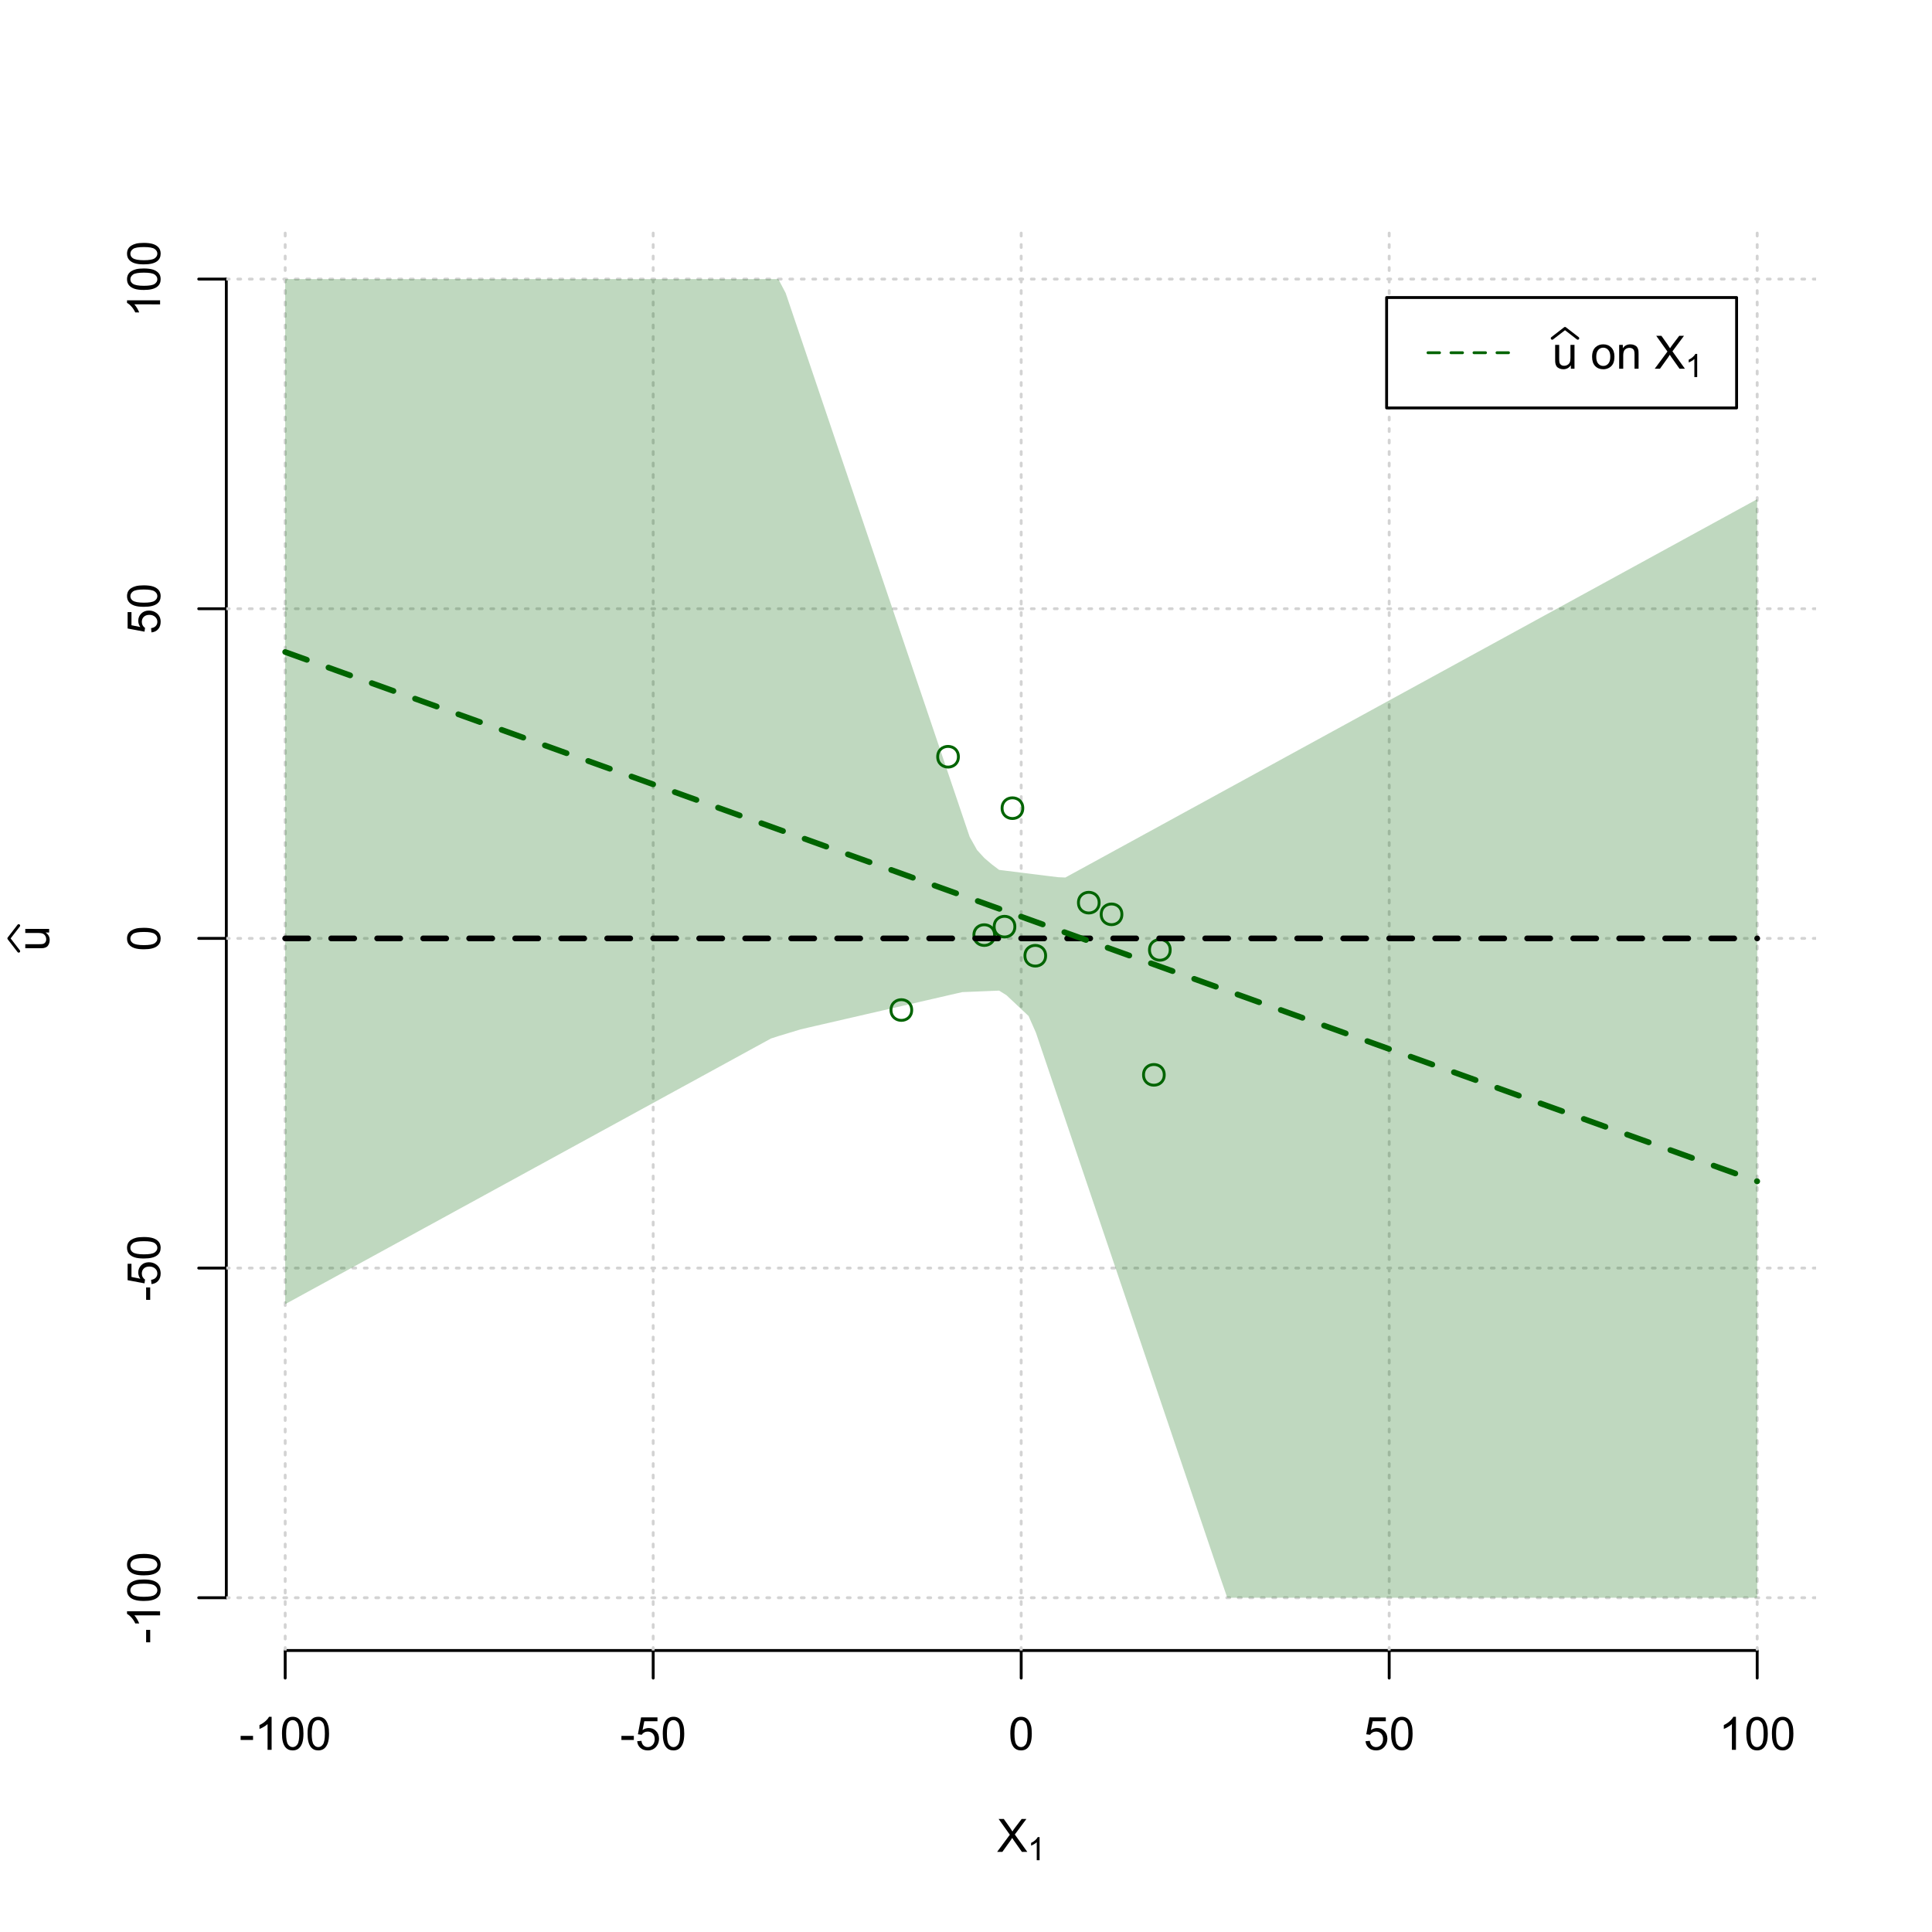 <?xml version="1.0" encoding="UTF-8"?>
<svg xmlns="http://www.w3.org/2000/svg" xmlns:xlink="http://www.w3.org/1999/xlink" width="504pt" height="504pt" viewBox="0 0 504 504" version="1.1">
<defs>
<g>
<symbol overflow="visible" id="glyph0-0">
<path style="stroke:none;" d="M 1.5 0 L 1.5 -7.5 L 7.5 -7.5 L 7.5 0 Z M 1.688 -0.188 L 7.312 -0.188 L 7.312 -7.312 L 1.688 -7.312 Z M 1.688 -0.188 "/>
</symbol>
<symbol overflow="visible" id="glyph0-1">
<path style="stroke:none;" d="M 0.055 0 L 3.375 -4.477 L 0.445 -8.59 L 1.797 -8.59 L 3.359 -6.387 C 3.68 -5.93 3.91 -5.578 4.047 -5.332 C 4.238 -5.645 4.465 -5.969 4.727 -6.312 L 6.457 -8.59 L 7.695 -8.59 L 4.676 -4.539 L 7.93 0 L 6.523 0 L 4.359 -3.062 C 4.238 -3.238 4.113 -3.43 3.984 -3.641 C 3.789 -3.324 3.652 -3.109 3.574 -2.992 L 1.418 0 Z M 0.055 0 "/>
</symbol>
<symbol overflow="visible" id="glyph0-2">
<path style="stroke:none;" d="M 0.383 -2.578 L 0.383 -3.641 L 3.621 -3.641 L 3.621 -2.578 Z M 0.383 -2.578 "/>
</symbol>
<symbol overflow="visible" id="glyph0-3">
<path style="stroke:none;" d="M 4.469 0 L 3.414 0 L 3.414 -6.719 C 3.16 -6.477 2.828 -6.234 2.414 -5.996 C 2 -5.75 1.629 -5.57 1.305 -5.449 L 1.305 -6.469 C 1.895 -6.742 2.41 -7.078 2.852 -7.477 C 3.293 -7.871 3.605 -8.254 3.789 -8.625 L 4.469 -8.625 Z M 4.469 0 "/>
</symbol>
<symbol overflow="visible" id="glyph0-4">
<path style="stroke:none;" d="M 0.5 -4.234 C 0.496 -5.246 0.602 -6.062 0.812 -6.688 C 1.02 -7.305 1.328 -7.785 1.742 -8.121 C 2.148 -8.457 2.668 -8.625 3.297 -8.625 C 3.758 -8.625 4.164 -8.531 4.512 -8.348 C 4.855 -8.16 5.141 -7.891 5.371 -7.543 C 5.594 -7.191 5.773 -6.766 5.906 -6.266 C 6.035 -5.762 6.098 -5.086 6.102 -4.234 C 6.098 -3.227 5.996 -2.414 5.789 -1.797 C 5.578 -1.176 5.266 -0.695 4.859 -0.359 C 4.445 -0.02 3.926 0.145 3.297 0.148 C 2.465 0.145 1.816 -0.148 1.348 -0.742 C 0.781 -1.457 0.496 -2.621 0.5 -4.234 Z M 1.582 -4.234 C 1.582 -2.824 1.746 -1.887 2.074 -1.418 C 2.402 -0.949 2.809 -0.715 3.297 -0.719 C 3.777 -0.715 4.184 -0.949 4.52 -1.422 C 4.848 -1.887 5.016 -2.824 5.016 -4.234 C 5.016 -5.648 4.848 -6.59 4.52 -7.055 C 4.184 -7.516 3.773 -7.746 3.289 -7.75 C 2.801 -7.746 2.414 -7.543 2.125 -7.137 C 1.762 -6.613 1.582 -5.645 1.582 -4.234 Z M 1.582 -4.234 "/>
</symbol>
<symbol overflow="visible" id="glyph0-5">
<path style="stroke:none;" d="M 0.5 -2.25 L 1.605 -2.344 C 1.684 -1.805 1.871 -1.398 2.176 -1.125 C 2.473 -0.852 2.836 -0.715 3.258 -0.719 C 3.766 -0.715 4.195 -0.906 4.547 -1.293 C 4.898 -1.672 5.074 -2.18 5.074 -2.82 C 5.074 -3.414 4.902 -3.891 4.566 -4.242 C 4.227 -4.59 3.785 -4.762 3.242 -4.766 C 2.898 -4.762 2.594 -4.684 2.32 -4.531 C 2.047 -4.375 1.832 -4.176 1.676 -3.93 L 0.688 -4.062 L 1.516 -8.473 L 5.789 -8.473 L 5.789 -7.465 L 2.359 -7.465 L 1.898 -5.156 C 2.414 -5.516 2.953 -5.695 3.523 -5.695 C 4.27 -5.695 4.902 -5.434 5.422 -4.914 C 5.934 -4.395 6.191 -3.727 6.195 -2.914 C 6.191 -2.133 5.965 -1.461 5.516 -0.898 C 4.961 -0.199 4.211 0.145 3.258 0.148 C 2.477 0.145 1.836 -0.07 1.344 -0.508 C 0.844 -0.941 0.562 -1.523 0.5 -2.25 Z M 0.5 -2.25 "/>
</symbol>
<symbol overflow="visible" id="glyph0-6">
<path style="stroke:none;" d="M 4.867 0 L 4.867 -0.914 C 4.379 -0.211 3.723 0.141 2.895 0.141 C 2.527 0.141 2.184 0.07 1.867 -0.07 C 1.547 -0.211 1.309 -0.387 1.156 -0.602 C 1 -0.812 0.895 -1.074 0.832 -1.383 C 0.785 -1.59 0.762 -1.918 0.766 -2.367 L 0.766 -6.223 L 1.82 -6.223 L 1.82 -2.773 C 1.816 -2.219 1.84 -1.848 1.887 -1.656 C 1.949 -1.379 2.09 -1.16 2.309 -1.004 C 2.523 -0.84 2.789 -0.762 3.105 -0.766 C 3.418 -0.762 3.715 -0.844 3.996 -1.008 C 4.273 -1.172 4.469 -1.391 4.586 -1.672 C 4.699 -1.949 4.758 -2.355 4.758 -2.891 L 4.758 -6.223 L 5.812 -6.223 L 5.812 0 Z M 4.867 0 "/>
</symbol>
<symbol overflow="visible" id="glyph0-7">
<path style="stroke:none;" d=""/>
</symbol>
<symbol overflow="visible" id="glyph0-8">
<path style="stroke:none;" d="M 0.398 -3.109 C 0.398 -4.262 0.719 -5.117 1.359 -5.672 C 1.895 -6.133 2.547 -6.363 3.316 -6.363 C 4.172 -6.363 4.871 -6.082 5.414 -5.52 C 5.953 -4.957 6.223 -4.184 6.227 -3.199 C 6.223 -2.398 6.102 -1.766 5.867 -1.309 C 5.625 -0.848 5.277 -0.492 4.82 -0.238 C 4.359 0.016 3.859 0.141 3.316 0.141 C 2.441 0.141 1.734 -0.137 1.203 -0.695 C 0.664 -1.254 0.398 -2.059 0.398 -3.109 Z M 1.484 -3.109 C 1.48 -2.309 1.656 -1.711 2.004 -1.32 C 2.348 -0.922 2.785 -0.727 3.316 -0.727 C 3.84 -0.727 4.273 -0.926 4.621 -1.324 C 4.969 -1.723 5.145 -2.328 5.145 -3.148 C 5.145 -3.914 4.969 -4.496 4.617 -4.895 C 4.266 -5.289 3.832 -5.488 3.316 -5.492 C 2.785 -5.488 2.348 -5.293 2.004 -4.898 C 1.656 -4.5 1.48 -3.902 1.484 -3.109 Z M 1.484 -3.109 "/>
</symbol>
<symbol overflow="visible" id="glyph0-9">
<path style="stroke:none;" d="M 0.789 0 L 0.789 -6.223 L 1.742 -6.223 L 1.742 -5.336 C 2.195 -6.02 2.855 -6.363 3.719 -6.363 C 4.09 -6.363 4.434 -6.293 4.754 -6.16 C 5.066 -6.023 5.305 -5.848 5.461 -5.633 C 5.617 -5.41 5.727 -5.152 5.789 -4.852 C 5.828 -4.656 5.848 -4.312 5.848 -3.828 L 5.848 0 L 4.793 0 L 4.793 -3.785 C 4.793 -4.215 4.75 -4.535 4.668 -4.75 C 4.586 -4.961 4.441 -5.129 4.234 -5.258 C 4.023 -5.383 3.777 -5.449 3.5 -5.449 C 3.047 -5.449 2.66 -5.305 2.332 -5.02 C 2.004 -4.734 1.84 -4.195 1.844 -3.398 L 1.844 0 Z M 0.789 0 "/>
</symbol>
<symbol overflow="visible" id="glyph1-0">
<path style="stroke:none;" d="M 1.051 0 L 1.051 -5.25 L 5.25 -5.25 L 5.25 0 Z M 1.18 -0.133 L 5.117 -0.133 L 5.117 -5.117 L 1.18 -5.117 Z M 1.18 -0.133 "/>
</symbol>
<symbol overflow="visible" id="glyph1-1">
<path style="stroke:none;" d="M 3.129 0 L 2.391 0 L 2.391 -4.703 C 2.211 -4.531 1.977 -4.363 1.691 -4.195 C 1.398 -4.023 1.141 -3.895 0.914 -3.812 L 0.914 -4.527 C 1.328 -4.719 1.688 -4.953 1.996 -5.234 C 2.305 -5.508 2.523 -5.777 2.652 -6.039 L 3.129 -6.039 Z M 3.129 0 "/>
</symbol>
<symbol overflow="visible" id="glyph2-0">
<path style="stroke:none;" d="M 0 -1.5 L -7.5 -1.5 L -7.5 -7.5 L 0 -7.5 Z M -0.188 -1.688 L -0.188 -7.312 L -7.312 -7.312 L -7.312 -1.688 Z M -0.188 -1.688 "/>
</symbol>
<symbol overflow="visible" id="glyph2-1">
<path style="stroke:none;" d="M 0 -4.867 L -0.914 -4.867 C -0.211 -4.379 0.141 -3.723 0.141 -2.895 C 0.141 -2.527 0.07 -2.184 -0.07 -1.867 C -0.211 -1.547 -0.387 -1.309 -0.598 -1.156 C -0.809 -1 -1.07 -0.895 -1.383 -0.832 C -1.59 -0.789 -1.918 -0.766 -2.367 -0.77 L -6.223 -0.77 L -6.223 -1.824 L -2.773 -1.824 C -2.219 -1.82 -1.848 -1.844 -1.656 -1.887 C -1.379 -1.949 -1.16 -2.09 -1.004 -2.309 C -0.84 -2.523 -0.762 -2.789 -0.766 -3.105 C -0.762 -3.418 -0.844 -3.715 -1.008 -3.996 C -1.172 -4.273 -1.391 -4.469 -1.672 -4.586 C -1.945 -4.699 -2.352 -4.758 -2.887 -4.758 L -6.223 -4.758 L -6.223 -5.812 L 0 -5.812 Z M 0 -4.867 "/>
</symbol>
<symbol overflow="visible" id="glyph2-2">
<path style="stroke:none;" d="M -2.578 -0.383 L -3.641 -0.383 L -3.641 -3.621 L -2.578 -3.621 Z M -2.578 -0.383 "/>
</symbol>
<symbol overflow="visible" id="glyph2-3">
<path style="stroke:none;" d="M 0 -4.469 L 0 -3.414 L -6.719 -3.418 C -6.477 -3.16 -6.234 -2.828 -5.996 -2.418 C -5.75 -2.004 -5.57 -1.633 -5.449 -1.309 L -6.469 -1.309 C -6.742 -1.895 -7.078 -2.41 -7.477 -2.852 C -7.871 -3.293 -8.254 -3.605 -8.625 -3.793 L -8.625 -4.473 Z M 0 -4.469 "/>
</symbol>
<symbol overflow="visible" id="glyph2-4">
<path style="stroke:none;" d="M -4.234 -0.5 C -5.246 -0.496 -6.062 -0.602 -6.688 -0.812 C -7.305 -1.02 -7.785 -1.328 -8.121 -1.742 C -8.457 -2.152 -8.625 -2.672 -8.625 -3.301 C -8.625 -3.758 -8.531 -4.164 -8.348 -4.512 C -8.16 -4.859 -7.891 -5.145 -7.543 -5.371 C -7.191 -5.594 -6.766 -5.773 -6.266 -5.906 C -5.762 -6.035 -5.086 -6.098 -4.234 -6.102 C -3.223 -6.098 -2.41 -5.996 -1.793 -5.789 C -1.176 -5.578 -0.695 -5.266 -0.359 -4.859 C -0.02 -4.445 0.145 -3.926 0.148 -3.297 C 0.145 -2.465 -0.148 -1.816 -0.742 -1.348 C -1.457 -0.781 -2.621 -0.496 -4.234 -0.5 Z M -4.234 -1.582 C -2.824 -1.582 -1.887 -1.746 -1.418 -2.074 C -0.949 -2.402 -0.715 -2.809 -0.719 -3.297 C -0.715 -3.777 -0.949 -4.184 -1.422 -4.52 C -1.887 -4.848 -2.824 -5.016 -4.234 -5.016 C -5.648 -5.016 -6.59 -4.848 -7.055 -4.52 C -7.516 -4.188 -7.746 -3.777 -7.75 -3.289 C -7.746 -2.801 -7.543 -2.414 -7.137 -2.129 C -6.613 -1.762 -5.645 -1.582 -4.234 -1.582 Z M -4.234 -1.582 "/>
</symbol>
<symbol overflow="visible" id="glyph2-5">
<path style="stroke:none;" d="M -2.25 -0.5 L -2.344 -1.605 C -1.805 -1.684 -1.398 -1.871 -1.125 -2.176 C -0.852 -2.473 -0.715 -2.836 -0.719 -3.258 C -0.715 -3.766 -0.906 -4.195 -1.293 -4.547 C -1.672 -4.898 -2.18 -5.074 -2.816 -5.074 C -3.414 -5.074 -3.891 -4.902 -4.242 -4.566 C -4.59 -4.227 -4.762 -3.785 -4.766 -3.242 C -4.762 -2.898 -4.684 -2.594 -4.531 -2.32 C -4.375 -2.047 -4.176 -1.832 -3.93 -1.676 L -4.062 -0.688 L -8.473 -1.52 L -8.473 -5.789 L -7.465 -5.789 L -7.465 -2.363 L -5.156 -1.898 C -5.516 -2.414 -5.695 -2.953 -5.695 -3.523 C -5.695 -4.27 -5.434 -4.902 -4.914 -5.422 C -4.395 -5.934 -3.727 -6.191 -2.91 -6.195 C -2.133 -6.191 -1.461 -5.965 -0.895 -5.516 C -0.199 -4.961 0.145 -4.211 0.148 -3.258 C 0.145 -2.477 -0.07 -1.836 -0.508 -1.344 C -0.941 -0.848 -1.523 -0.566 -2.25 -0.5 Z M -2.25 -0.5 "/>
</symbol>
</g>
<clipPath id="clip1">
  <path d="M 74 59.039 L 75 59.039 L 75 430.559 L 74 430.559 Z M 74 59.039 "/>
</clipPath>
<clipPath id="clip2">
  <path d="M 170 59.039 L 171 59.039 L 171 430.559 L 170 430.559 Z M 170 59.039 "/>
</clipPath>
<clipPath id="clip3">
  <path d="M 266 59.039 L 267 59.039 L 267 430.559 L 266 430.559 Z M 266 59.039 "/>
</clipPath>
<clipPath id="clip4">
  <path d="M 362 59.039 L 363 59.039 L 363 430.559 L 362 430.559 Z M 362 59.039 "/>
</clipPath>
<clipPath id="clip5">
  <path d="M 458 59.039 L 459 59.039 L 459 430.559 L 458 430.559 Z M 458 59.039 "/>
</clipPath>
<clipPath id="clip6">
  <path d="M 59.039 416 L 473.758 416 L 473.758 418 L 59.039 418 Z M 59.039 416 "/>
</clipPath>
<clipPath id="clip7">
  <path d="M 59.039 330 L 473.758 330 L 473.758 332 L 59.039 332 Z M 59.039 330 "/>
</clipPath>
<clipPath id="clip8">
  <path d="M 59.039 244 L 473.758 244 L 473.758 246 L 59.039 246 Z M 59.039 244 "/>
</clipPath>
<clipPath id="clip9">
  <path d="M 59.039 158 L 473.758 158 L 473.758 160 L 59.039 160 Z M 59.039 158 "/>
</clipPath>
<clipPath id="clip10">
  <path d="M 59.039 72 L 473.758 72 L 473.758 74 L 59.039 74 Z M 59.039 72 "/>
</clipPath>
</defs>
<g id="surface4056">
<rect x="0" y="0" width="504" height="504" style="fill:rgb(100%,100%,100%);fill-opacity:1;stroke:none;"/>
<g style="fill:rgb(0%,0%,0%);fill-opacity:1;">
  <use xlink:href="#glyph0-1" x="260.062" y="483.102"/>
</g>
<g style="fill:rgb(0%,0%,0%);fill-opacity:1;">
  <use xlink:href="#glyph1-1" x="268.066" y="485.281"/>
</g>
<g style="fill:rgb(0%,0%,0%);fill-opacity:1;">
  <use xlink:href="#glyph2-1" x="12.82" y="248.137"/>
</g>
<path style="fill:none;stroke-width:0.75;stroke-linecap:round;stroke-linejoin:round;stroke:rgb(0%,0%,0%);stroke-opacity:1;stroke-miterlimit:10;" d="M 4.879 248.137 L 2.301 244.801 L 4.879 241.465 "/>
<path style="fill:none;stroke-width:0.75;stroke-linecap:round;stroke-linejoin:round;stroke:rgb(0%,0%,0%);stroke-opacity:1;stroke-miterlimit:10;" d="M 74.398 430.559 L 458.398 430.559 "/>
<path style="fill:none;stroke-width:0.75;stroke-linecap:round;stroke-linejoin:round;stroke:rgb(0%,0%,0%);stroke-opacity:1;stroke-miterlimit:10;" d="M 74.398 430.559 L 74.398 437.762 "/>
<path style="fill:none;stroke-width:0.75;stroke-linecap:round;stroke-linejoin:round;stroke:rgb(0%,0%,0%);stroke-opacity:1;stroke-miterlimit:10;" d="M 170.398 430.559 L 170.398 437.762 "/>
<path style="fill:none;stroke-width:0.75;stroke-linecap:round;stroke-linejoin:round;stroke:rgb(0%,0%,0%);stroke-opacity:1;stroke-miterlimit:10;" d="M 266.398 430.559 L 266.398 437.762 "/>
<path style="fill:none;stroke-width:0.75;stroke-linecap:round;stroke-linejoin:round;stroke:rgb(0%,0%,0%);stroke-opacity:1;stroke-miterlimit:10;" d="M 362.398 430.559 L 362.398 437.762 "/>
<path style="fill:none;stroke-width:0.75;stroke-linecap:round;stroke-linejoin:round;stroke:rgb(0%,0%,0%);stroke-opacity:1;stroke-miterlimit:10;" d="M 458.398 430.559 L 458.398 437.762 "/>
<g style="fill:rgb(0%,0%,0%);fill-opacity:1;">
  <use xlink:href="#glyph0-2" x="62.391" y="456.48"/>
  <use xlink:href="#glyph0-3" x="66.387" y="456.48"/>
  <use xlink:href="#glyph0-4" x="73.061" y="456.48"/>
  <use xlink:href="#glyph0-4" x="79.734" y="456.48"/>
</g>
<g style="fill:rgb(0%,0%,0%);fill-opacity:1;">
  <use xlink:href="#glyph0-2" x="161.727" y="456.48"/>
  <use xlink:href="#glyph0-5" x="165.723" y="456.48"/>
  <use xlink:href="#glyph0-4" x="172.396" y="456.48"/>
</g>
<g style="fill:rgb(0%,0%,0%);fill-opacity:1;">
  <use xlink:href="#glyph0-4" x="263.062" y="456.48"/>
</g>
<g style="fill:rgb(0%,0%,0%);fill-opacity:1;">
  <use xlink:href="#glyph0-5" x="355.727" y="456.48"/>
  <use xlink:href="#glyph0-4" x="362.4" y="456.48"/>
</g>
<g style="fill:rgb(0%,0%,0%);fill-opacity:1;">
  <use xlink:href="#glyph0-3" x="448.387" y="456.48"/>
  <use xlink:href="#glyph0-4" x="455.061" y="456.48"/>
  <use xlink:href="#glyph0-4" x="461.734" y="456.48"/>
</g>
<path style="fill:none;stroke-width:0.75;stroke-linecap:round;stroke-linejoin:round;stroke:rgb(0%,0%,0%);stroke-opacity:1;stroke-miterlimit:10;" d="M 59.039 416.801 L 59.039 72.801 "/>
<path style="fill:none;stroke-width:0.75;stroke-linecap:round;stroke-linejoin:round;stroke:rgb(0%,0%,0%);stroke-opacity:1;stroke-miterlimit:10;" d="M 59.039 416.801 L 51.84 416.801 "/>
<path style="fill:none;stroke-width:0.75;stroke-linecap:round;stroke-linejoin:round;stroke:rgb(0%,0%,0%);stroke-opacity:1;stroke-miterlimit:10;" d="M 59.039 330.801 L 51.84 330.801 "/>
<path style="fill:none;stroke-width:0.75;stroke-linecap:round;stroke-linejoin:round;stroke:rgb(0%,0%,0%);stroke-opacity:1;stroke-miterlimit:10;" d="M 59.039 244.801 L 51.84 244.801 "/>
<path style="fill:none;stroke-width:0.75;stroke-linecap:round;stroke-linejoin:round;stroke:rgb(0%,0%,0%);stroke-opacity:1;stroke-miterlimit:10;" d="M 59.039 158.801 L 51.84 158.801 "/>
<path style="fill:none;stroke-width:0.75;stroke-linecap:round;stroke-linejoin:round;stroke:rgb(0%,0%,0%);stroke-opacity:1;stroke-miterlimit:10;" d="M 59.039 72.801 L 51.84 72.801 "/>
<g style="fill:rgb(0%,0%,0%);fill-opacity:1;">
  <use xlink:href="#glyph2-2" x="41.762" y="428.809"/>
  <use xlink:href="#glyph2-3" x="41.762" y="424.812"/>
  <use xlink:href="#glyph2-4" x="41.762" y="418.139"/>
  <use xlink:href="#glyph2-4" x="41.762" y="411.465"/>
</g>
<g style="fill:rgb(0%,0%,0%);fill-opacity:1;">
  <use xlink:href="#glyph2-2" x="41.762" y="339.473"/>
  <use xlink:href="#glyph2-5" x="41.762" y="335.477"/>
  <use xlink:href="#glyph2-4" x="41.762" y="328.803"/>
</g>
<g style="fill:rgb(0%,0%,0%);fill-opacity:1;">
  <use xlink:href="#glyph2-4" x="41.762" y="248.137"/>
</g>
<g style="fill:rgb(0%,0%,0%);fill-opacity:1;">
  <use xlink:href="#glyph2-5" x="41.762" y="165.473"/>
  <use xlink:href="#glyph2-4" x="41.762" y="158.799"/>
</g>
<g style="fill:rgb(0%,0%,0%);fill-opacity:1;">
  <use xlink:href="#glyph2-3" x="41.762" y="82.812"/>
  <use xlink:href="#glyph2-4" x="41.762" y="76.139"/>
  <use xlink:href="#glyph2-4" x="41.762" y="69.465"/>
</g>
<g clip-path="url(#clip1)" clip-rule="nonzero">
<path style="fill:none;stroke-width:0.75;stroke-linecap:round;stroke-linejoin:round;stroke:rgb(82.745%,82.745%,82.745%);stroke-opacity:1;stroke-dasharray:0.75,2.25;stroke-miterlimit:10;" d="M 74.398 430.559 L 74.398 59.039 "/>
</g>
<g clip-path="url(#clip2)" clip-rule="nonzero">
<path style="fill:none;stroke-width:0.75;stroke-linecap:round;stroke-linejoin:round;stroke:rgb(82.745%,82.745%,82.745%);stroke-opacity:1;stroke-dasharray:0.75,2.25;stroke-miterlimit:10;" d="M 170.398 430.559 L 170.398 59.039 "/>
</g>
<g clip-path="url(#clip3)" clip-rule="nonzero">
<path style="fill:none;stroke-width:0.75;stroke-linecap:round;stroke-linejoin:round;stroke:rgb(82.745%,82.745%,82.745%);stroke-opacity:1;stroke-dasharray:0.75,2.25;stroke-miterlimit:10;" d="M 266.398 430.559 L 266.398 59.039 "/>
</g>
<g clip-path="url(#clip4)" clip-rule="nonzero">
<path style="fill:none;stroke-width:0.75;stroke-linecap:round;stroke-linejoin:round;stroke:rgb(82.745%,82.745%,82.745%);stroke-opacity:1;stroke-dasharray:0.75,2.25;stroke-miterlimit:10;" d="M 362.398 430.559 L 362.398 59.039 "/>
</g>
<g clip-path="url(#clip5)" clip-rule="nonzero">
<path style="fill:none;stroke-width:0.75;stroke-linecap:round;stroke-linejoin:round;stroke:rgb(82.745%,82.745%,82.745%);stroke-opacity:1;stroke-dasharray:0.75,2.25;stroke-miterlimit:10;" d="M 458.398 430.559 L 458.398 59.039 "/>
</g>
<g clip-path="url(#clip6)" clip-rule="nonzero">
<path style="fill:none;stroke-width:0.75;stroke-linecap:round;stroke-linejoin:round;stroke:rgb(82.745%,82.745%,82.745%);stroke-opacity:1;stroke-dasharray:0.75,2.25;stroke-miterlimit:10;" d="M 59.039 416.801 L 473.762 416.801 "/>
</g>
<g clip-path="url(#clip7)" clip-rule="nonzero">
<path style="fill:none;stroke-width:0.75;stroke-linecap:round;stroke-linejoin:round;stroke:rgb(82.745%,82.745%,82.745%);stroke-opacity:1;stroke-dasharray:0.75,2.25;stroke-miterlimit:10;" d="M 59.039 330.801 L 473.762 330.801 "/>
</g>
<g clip-path="url(#clip8)" clip-rule="nonzero">
<path style="fill:none;stroke-width:0.75;stroke-linecap:round;stroke-linejoin:round;stroke:rgb(82.745%,82.745%,82.745%);stroke-opacity:1;stroke-dasharray:0.75,2.25;stroke-miterlimit:10;" d="M 59.039 244.801 L 473.762 244.801 "/>
</g>
<g clip-path="url(#clip9)" clip-rule="nonzero">
<path style="fill:none;stroke-width:0.75;stroke-linecap:round;stroke-linejoin:round;stroke:rgb(82.745%,82.745%,82.745%);stroke-opacity:1;stroke-dasharray:0.75,2.25;stroke-miterlimit:10;" d="M 59.039 158.801 L 473.762 158.801 "/>
</g>
<g clip-path="url(#clip10)" clip-rule="nonzero">
<path style="fill:none;stroke-width:0.75;stroke-linecap:round;stroke-linejoin:round;stroke:rgb(82.745%,82.745%,82.745%);stroke-opacity:1;stroke-dasharray:0.75,2.25;stroke-miterlimit:10;" d="M 59.039 72.801 L 473.762 72.801 "/>
</g>
<path style=" stroke:none;fill-rule:nonzero;fill:rgb(0%,39.216%,0%);fill-opacity:0.251;" d="M 74.398 72.801 L 203.039 72.801 L 204.961 76.461 L 206.879 82.133 L 208.801 87.809 L 210.719 93.48 L 212.641 99.156 L 214.559 104.832 L 216.48 110.504 L 218.398 116.18 L 220.32 121.855 L 222.238 127.527 L 224.16 133.203 L 226.078 138.879 L 228 144.551 L 229.922 150.227 L 231.84 155.902 L 233.762 161.574 L 235.68 167.25 L 237.602 172.922 L 239.52 178.598 L 241.441 184.273 L 243.359 189.945 L 245.281 195.621 L 247.199 201.297 L 249.121 206.969 L 251.039 212.645 L 252.961 218.32 L 254.879 221.742 L 256.801 223.844 L 258.719 225.473 L 260.641 226.93 L 262.559 227.168 L 264.48 227.406 L 266.398 227.645 L 268.32 227.883 L 270.238 228.121 L 272.16 228.359 L 274.078 228.598 L 276 228.836 L 277.922 228.918 L 279.84 227.867 L 281.762 226.816 L 283.68 225.77 L 285.602 224.719 L 287.52 223.668 L 289.441 222.617 L 291.359 221.566 L 293.281 220.52 L 295.199 219.469 L 297.121 218.418 L 299.039 217.367 L 300.961 216.316 L 302.879 215.27 L 304.801 214.219 L 306.719 213.168 L 308.641 212.117 L 310.559 211.066 L 312.48 210.02 L 314.398 208.969 L 316.32 207.918 L 318.238 206.867 L 320.16 205.816 L 322.078 204.77 L 325.922 202.668 L 327.84 201.617 L 329.762 200.566 L 331.68 199.52 L 333.602 198.469 L 335.52 197.418 L 337.441 196.367 L 339.359 195.316 L 341.281 194.27 L 343.199 193.219 L 345.121 192.168 L 347.039 191.117 L 348.961 190.07 L 350.879 189.02 L 352.801 187.969 L 354.719 186.918 L 356.641 185.867 L 358.559 184.82 L 360.48 183.77 L 362.398 182.719 L 364.32 181.668 L 366.238 180.617 L 368.16 179.57 L 370.078 178.52 L 373.922 176.418 L 375.84 175.367 L 377.762 174.32 L 379.68 173.27 L 381.602 172.219 L 383.52 171.168 L 385.441 170.117 L 387.359 169.07 L 389.281 168.02 L 391.199 166.969 L 393.121 165.918 L 395.039 164.867 L 396.961 163.82 L 398.879 162.77 L 400.801 161.719 L 402.719 160.668 L 404.641 159.617 L 406.559 158.57 L 408.48 157.52 L 410.398 156.469 L 412.32 155.418 L 414.238 154.367 L 416.16 153.32 L 418.078 152.27 L 421.922 150.168 L 423.84 149.117 L 425.762 148.07 L 427.68 147.02 L 429.602 145.969 L 431.52 144.918 L 433.441 143.867 L 435.359 142.82 L 437.281 141.77 L 439.199 140.719 L 441.121 139.668 L 443.039 138.617 L 444.961 137.57 L 446.879 136.52 L 448.801 135.469 L 450.719 134.418 L 452.641 133.367 L 454.559 132.32 L 456.48 131.27 L 458.398 130.219 L 458.398 72.801 L 458.398 416.801 L 320.16 416.801 L 318.238 411.25 L 316.32 405.574 L 314.398 399.898 L 312.48 394.227 L 310.559 388.551 L 308.641 382.875 L 306.719 377.203 L 304.801 371.527 L 302.879 365.852 L 300.961 360.18 L 299.039 354.504 L 297.121 348.828 L 295.199 343.156 L 293.281 337.48 L 291.359 331.805 L 289.441 326.133 L 287.52 320.457 L 285.602 314.785 L 283.68 309.109 L 281.762 303.434 L 279.84 297.762 L 277.922 292.086 L 276 286.41 L 274.078 280.738 L 272.16 275.062 L 270.238 269.387 L 268.32 265.043 L 266.398 263.234 L 264.48 261.426 L 262.559 259.621 L 260.641 258.422 L 258.719 258.5 L 256.801 258.578 L 254.879 258.656 L 252.961 258.734 L 251.039 258.812 L 249.121 259.246 L 247.199 259.688 L 245.281 260.133 L 243.359 260.574 L 241.441 261.016 L 239.52 261.457 L 237.602 261.902 L 235.68 262.344 L 233.762 262.785 L 231.84 263.23 L 229.922 263.672 L 226.078 264.555 L 224.16 265 L 222.238 265.441 L 220.32 265.883 L 218.398 266.328 L 216.48 266.77 L 214.559 267.211 L 212.641 267.652 L 210.719 268.098 L 208.801 268.551 L 206.879 269.133 L 204.961 269.715 L 203.039 270.293 L 201.121 270.918 L 199.199 271.969 L 197.281 273.016 L 195.359 274.066 L 193.441 275.117 L 191.52 276.168 L 189.602 277.219 L 187.68 278.266 L 185.762 279.316 L 183.84 280.367 L 181.922 281.418 L 180 282.469 L 178.078 283.516 L 176.16 284.566 L 174.238 285.617 L 172.32 286.668 L 170.398 287.719 L 168.48 288.766 L 166.559 289.816 L 164.641 290.867 L 162.719 291.918 L 160.801 292.969 L 158.879 294.016 L 156.961 295.066 L 155.039 296.117 L 153.121 297.168 L 151.199 298.219 L 149.281 299.266 L 147.359 300.316 L 145.441 301.367 L 143.52 302.418 L 141.602 303.469 L 139.68 304.516 L 137.762 305.566 L 135.84 306.617 L 133.922 307.668 L 132 308.719 L 130.078 309.766 L 128.16 310.816 L 126.238 311.867 L 124.32 312.918 L 122.398 313.969 L 120.48 315.016 L 118.559 316.066 L 116.641 317.117 L 114.719 318.168 L 112.801 319.219 L 110.879 320.266 L 108.961 321.316 L 107.039 322.367 L 105.121 323.418 L 103.199 324.469 L 101.281 325.516 L 99.359 326.566 L 97.441 327.617 L 95.52 328.668 L 93.602 329.719 L 91.68 330.766 L 89.762 331.816 L 87.84 332.867 L 85.922 333.918 L 84 334.969 L 82.078 336.016 L 80.16 337.066 L 78.238 338.117 L 76.32 339.168 L 74.398 340.215 L 74.398 416.801 Z M 74.398 72.801 "/>
<path style="fill:none;stroke-width:0.75;stroke-linecap:round;stroke-linejoin:round;stroke:rgb(0%,39.216%,0%);stroke-opacity:1;stroke-miterlimit:10;" d="M 259.457 243.938 C 259.457 247.539 254.059 247.539 254.059 243.938 C 254.059 240.34 259.457 240.34 259.457 243.938 "/>
<path style="fill:none;stroke-width:0.75;stroke-linecap:round;stroke-linejoin:round;stroke:rgb(0%,39.216%,0%);stroke-opacity:1;stroke-miterlimit:10;" d="M 272.773 249.324 C 272.773 252.922 267.375 252.922 267.375 249.324 C 267.375 245.723 272.773 245.723 272.773 249.324 "/>
<path style="fill:none;stroke-width:0.75;stroke-linecap:round;stroke-linejoin:round;stroke:rgb(0%,39.216%,0%);stroke-opacity:1;stroke-miterlimit:10;" d="M 266.816 210.828 C 266.816 214.43 261.414 214.43 261.414 210.828 C 261.414 207.23 266.816 207.23 266.816 210.828 "/>
<path style="fill:none;stroke-width:0.75;stroke-linecap:round;stroke-linejoin:round;stroke:rgb(0%,39.216%,0%);stroke-opacity:1;stroke-miterlimit:10;" d="M 292.668 238.523 C 292.668 242.121 287.27 242.121 287.27 238.523 C 287.27 234.922 292.668 234.922 292.668 238.523 "/>
<path style="fill:none;stroke-width:0.75;stroke-linecap:round;stroke-linejoin:round;stroke:rgb(0%,39.216%,0%);stroke-opacity:1;stroke-miterlimit:10;" d="M 237.836 263.488 C 237.836 267.086 232.434 267.086 232.434 263.488 C 232.434 259.887 237.836 259.887 237.836 263.488 "/>
<path style="fill:none;stroke-width:0.75;stroke-linecap:round;stroke-linejoin:round;stroke:rgb(0%,39.216%,0%);stroke-opacity:1;stroke-miterlimit:10;" d="M 250.016 197.414 C 250.016 201.012 244.617 201.012 244.617 197.414 C 244.617 193.812 250.016 193.812 250.016 197.414 "/>
<path style="fill:none;stroke-width:0.75;stroke-linecap:round;stroke-linejoin:round;stroke:rgb(0%,39.216%,0%);stroke-opacity:1;stroke-miterlimit:10;" d="M 264.746 241.738 C 264.746 245.336 259.348 245.336 259.348 241.738 C 259.348 238.137 264.746 238.137 264.746 241.738 "/>
<path style="fill:none;stroke-width:0.75;stroke-linecap:round;stroke-linejoin:round;stroke:rgb(0%,39.216%,0%);stroke-opacity:1;stroke-miterlimit:10;" d="M 286.73 235.477 C 286.73 239.074 281.332 239.074 281.332 235.477 C 281.332 231.875 286.73 231.875 286.73 235.477 "/>
<path style="fill:none;stroke-width:0.75;stroke-linecap:round;stroke-linejoin:round;stroke:rgb(0%,39.216%,0%);stroke-opacity:1;stroke-miterlimit:10;" d="M 303.715 280.395 C 303.715 283.996 298.312 283.996 298.312 280.395 C 298.312 276.797 303.715 276.797 303.715 280.395 "/>
<path style="fill:none;stroke-width:0.75;stroke-linecap:round;stroke-linejoin:round;stroke:rgb(0%,39.216%,0%);stroke-opacity:1;stroke-miterlimit:10;" d="M 305.27 247.797 C 305.27 251.398 299.867 251.398 299.867 247.797 C 299.867 244.195 305.27 244.195 305.27 247.797 "/>
<path style="fill:none;stroke-width:1.5;stroke-linecap:round;stroke-linejoin:round;stroke:rgb(0%,0%,0%);stroke-opacity:1;stroke-dasharray:6,6;stroke-miterlimit:10;" d="M 74.398 244.801 L 458.398 244.801 "/>
<path style="fill:none;stroke-width:1.5;stroke-linecap:round;stroke-linejoin:round;stroke:rgb(0%,39.216%,0%);stroke-opacity:1;stroke-dasharray:6,6;stroke-miterlimit:10;" d="M 74.398 170.09 L 76.32 170.777 L 78.238 171.469 L 80.16 172.16 L 82.078 172.852 L 84 173.539 L 85.922 174.23 L 87.84 174.922 L 89.762 175.613 L 91.68 176.301 L 93.602 176.992 L 95.52 177.684 L 97.441 178.375 L 99.359 179.062 L 101.281 179.754 L 103.199 180.445 L 105.121 181.137 L 107.039 181.824 L 108.961 182.516 L 110.879 183.207 L 112.801 183.898 L 114.719 184.586 L 116.641 185.277 L 118.559 185.969 L 120.48 186.66 L 122.398 187.348 L 124.32 188.039 L 126.238 188.73 L 128.16 189.418 L 130.078 190.109 L 133.922 191.492 L 135.84 192.18 L 137.762 192.871 L 139.68 193.562 L 141.602 194.254 L 143.52 194.941 L 145.441 195.633 L 147.359 196.324 L 149.281 197.016 L 151.199 197.703 L 153.121 198.395 L 155.039 199.086 L 156.961 199.777 L 158.879 200.465 L 160.801 201.156 L 162.719 201.848 L 164.641 202.539 L 166.559 203.227 L 168.48 203.918 L 170.398 204.609 L 172.32 205.301 L 174.238 205.988 L 176.16 206.68 L 178.078 207.371 L 180 208.062 L 181.922 208.75 L 183.84 209.441 L 185.762 210.133 L 187.68 210.824 L 189.602 211.512 L 191.52 212.203 L 193.441 212.895 L 195.359 213.586 L 197.281 214.273 L 199.199 214.965 L 201.121 215.656 L 203.039 216.348 L 204.961 217.035 L 206.879 217.727 L 208.801 218.418 L 210.719 219.105 L 212.641 219.797 L 214.559 220.488 L 216.48 221.18 L 218.398 221.867 L 220.32 222.559 L 222.238 223.25 L 224.16 223.941 L 226.078 224.629 L 229.922 226.012 L 231.84 226.703 L 233.762 227.391 L 235.68 228.082 L 237.602 228.773 L 239.52 229.465 L 241.441 230.152 L 243.359 230.844 L 245.281 231.535 L 247.199 232.227 L 249.121 232.914 L 251.039 233.605 L 252.961 234.297 L 254.879 234.988 L 256.801 235.676 L 258.719 236.367 L 260.641 237.059 L 262.559 237.75 L 264.48 238.438 L 266.398 239.129 L 268.32 239.82 L 270.238 240.512 L 272.16 241.199 L 274.078 241.891 L 277.922 243.273 L 279.84 243.961 L 281.762 244.652 L 283.68 245.344 L 285.602 246.031 L 287.52 246.723 L 289.441 247.414 L 291.359 248.105 L 293.281 248.793 L 295.199 249.484 L 297.121 250.176 L 299.039 250.867 L 300.961 251.555 L 302.879 252.246 L 304.801 252.938 L 306.719 253.629 L 308.641 254.316 L 310.559 255.008 L 312.48 255.699 L 314.398 256.391 L 316.32 257.078 L 318.238 257.77 L 320.16 258.461 L 322.078 259.152 L 324 259.84 L 325.922 260.531 L 327.84 261.223 L 329.762 261.914 L 331.68 262.602 L 333.602 263.293 L 335.52 263.984 L 337.441 264.676 L 339.359 265.363 L 341.281 266.055 L 343.199 266.746 L 345.121 267.438 L 347.039 268.125 L 348.961 268.816 L 350.879 269.508 L 352.801 270.199 L 354.719 270.887 L 356.641 271.578 L 358.559 272.27 L 360.48 272.957 L 362.398 273.648 L 364.32 274.34 L 366.238 275.031 L 368.16 275.719 L 370.078 276.41 L 373.922 277.793 L 375.84 278.48 L 377.762 279.172 L 379.68 279.863 L 381.602 280.555 L 383.52 281.242 L 385.441 281.934 L 387.359 282.625 L 389.281 283.316 L 391.199 284.004 L 393.121 284.695 L 395.039 285.387 L 396.961 286.078 L 398.879 286.766 L 400.801 287.457 L 402.719 288.148 L 404.641 288.84 L 406.559 289.527 L 408.48 290.219 L 410.398 290.91 L 412.32 291.602 L 414.238 292.289 L 416.16 292.98 L 418.078 293.672 L 420 294.363 L 421.922 295.051 L 423.84 295.742 L 425.762 296.434 L 427.68 297.125 L 429.602 297.812 L 431.52 298.504 L 433.441 299.195 L 435.359 299.887 L 437.281 300.574 L 439.199 301.266 L 441.121 301.957 L 443.039 302.645 L 444.961 303.336 L 446.879 304.027 L 448.801 304.719 L 450.719 305.406 L 452.641 306.098 L 454.559 306.789 L 456.48 307.48 L 458.398 308.168 "/>
<path style="fill-rule:nonzero;fill:rgb(100%,100%,100%);fill-opacity:1;stroke-width:0.75;stroke-linecap:round;stroke-linejoin:round;stroke:rgb(0%,0%,0%);stroke-opacity:1;stroke-miterlimit:10;" d="M 361.727 77.617 L 453.027 77.617 L 453.027 106.418 L 361.727 106.418 Z M 361.727 77.617 "/>
<path style="fill:none;stroke-width:0.75;stroke-linecap:round;stroke-linejoin:round;stroke:rgb(0%,39.216%,0%);stroke-opacity:1;stroke-dasharray:3,3;stroke-miterlimit:10;" d="M 372.523 92.016 L 394.125 92.016 "/>
<g style="fill:rgb(0%,0%,0%);fill-opacity:1;">
  <use xlink:href="#glyph0-6" x="404.926" y="96.188"/>
</g>
<path style="fill:none;stroke-width:0.75;stroke-linecap:round;stroke-linejoin:round;stroke:rgb(0%,0%,0%);stroke-opacity:1;stroke-miterlimit:10;" d="M 404.926 88.246 L 408.262 85.668 L 411.598 88.246 "/>
<g style="fill:rgb(0%,0%,0%);fill-opacity:1;">
  <use xlink:href="#glyph0-7" x="411.598" y="96.188"/>
  <use xlink:href="#glyph0-8" x="414.932" y="96.188"/>
  <use xlink:href="#glyph0-9" x="421.605" y="96.188"/>
  <use xlink:href="#glyph0-7" x="428.279" y="96.188"/>
</g>
<g style="fill:rgb(0%,0%,0%);fill-opacity:1;">
  <use xlink:href="#glyph0-1" x="431.613" y="96.188"/>
</g>
<g style="fill:rgb(0%,0%,0%);fill-opacity:1;">
  <use xlink:href="#glyph1-1" x="439.617" y="98.363"/>
</g>
<g style="fill:rgb(0%,0%,0%);fill-opacity:1;">
  <use xlink:href="#glyph0-7" x="444.289" y="96.188"/>
</g>
</g>
</svg>
